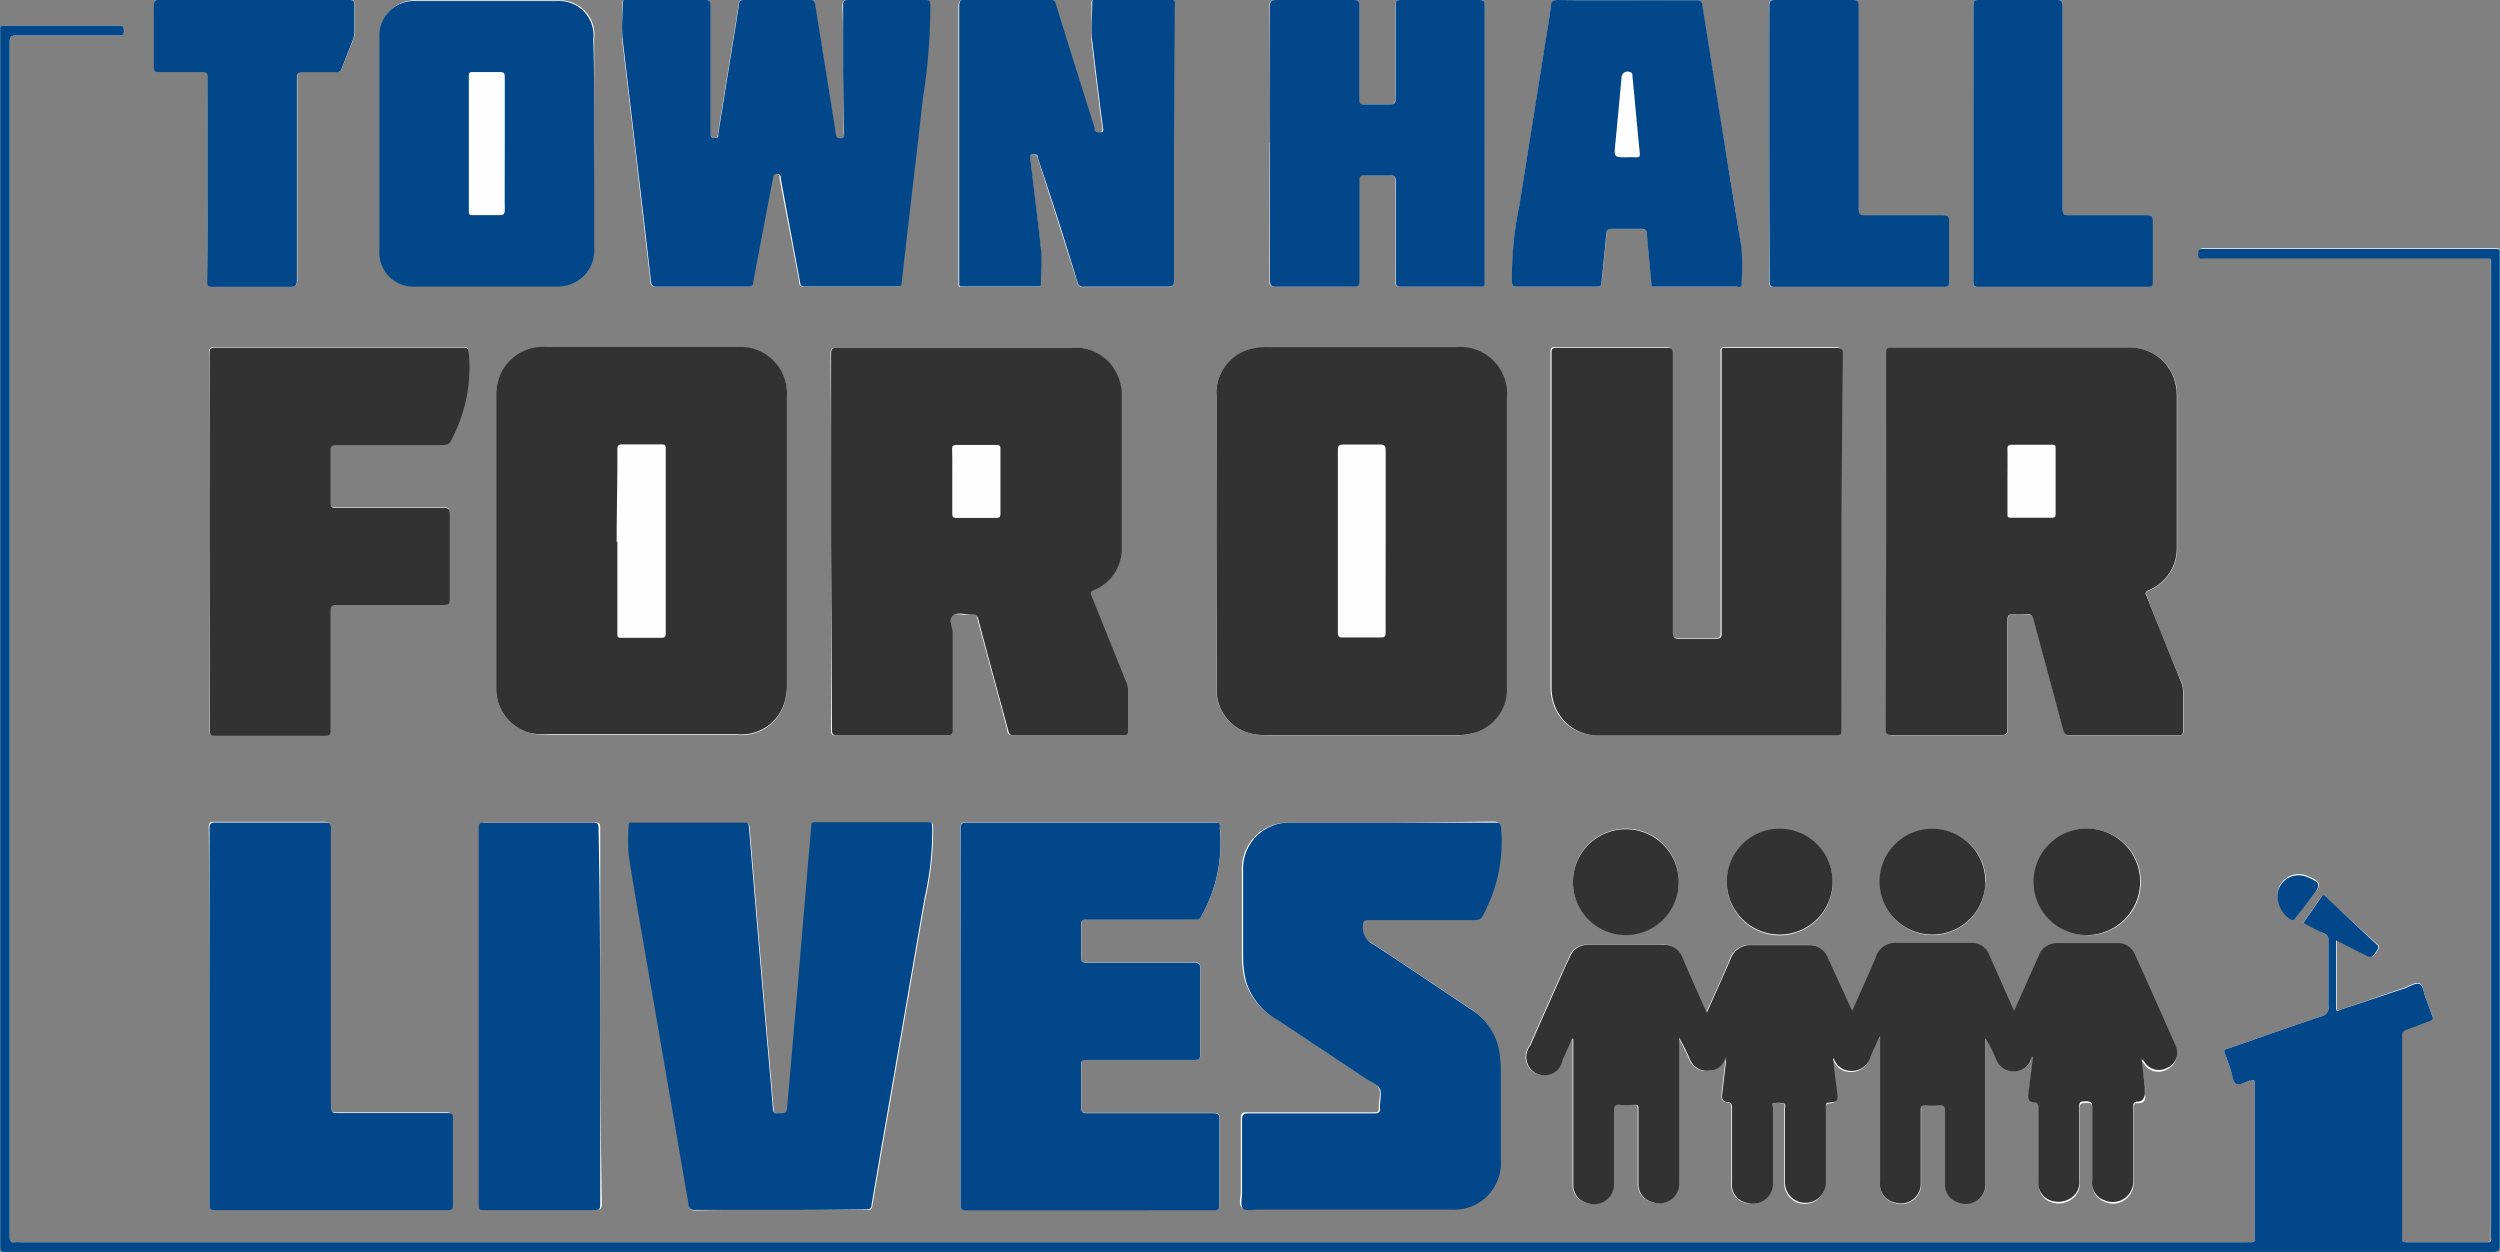 <svg id="Layer_1" data-name="Layer 1" xmlns="http://www.w3.org/2000/svg" viewBox="0 0 136.99 68.59"><rect x="0" y="0" width="136.99" height="68.59" fill="#808080" stroke="none"/><title>town-hall-for-our-lives</title><path d="M147.19,65.68h.05v8a1,1,0,0,0,.77,1.08,1.09,1.09,0,0,0,1.47-1.08q0-2,0-4c0-.22,0-.32.28-.3a2.89,2.89,0,0,0,.72,0c.26,0,.34.07.33.33q0,2,0,4a1,1,0,0,0,.72,1,1.09,1.09,0,0,0,1.5-1.1V65.73a7.29,7.29,0,0,1,.58,1.15,1,1,0,0,0,1,.65.92.92,0,0,0,.89-.62c0-.07,0-.15.13-.17-.08.68-.17,1.35-.25,2,0,.23,0,.46.27.49s.28.16.28.37V73.7a1,1,0,0,0,.47.93,1.23,1.23,0,0,0,1.23,0,1,1,0,0,0,.53-1c0-1.35,0-2.7,0-4,0-.31.1-.34.35-.34s.37,0,.37.33c0,1.34,0,2.68,0,4a1,1,0,0,0,.67,1.09,1.12,1.12,0,0,0,1.57-1.08c0-1.35,0-2.7,0-4,0-.21,0-.33.28-.33s.39-.16.36-.43,0-.25,0-.37L161.53,67a.25.25,0,0,1,.15.13.94.94,0,0,0,1.26.33.9.9,0,0,0,.45-1.22q-1.09-2.52-2.23-5a1,1,0,0,0-1-.61c-1.07,0-2.13,0-3.2,0a1.08,1.08,0,0,0-1.09.73l-.69,1.54-.64,1.44-1.36-3.07a1,1,0,0,0-1-.65c-1.33,0-2.66,0-4,0a1.15,1.15,0,0,0-1.23.8c-.4,1-.84,1.92-1.28,2.91,0-.1-.08-.16-.11-.23l-1.22-2.75a1.08,1.08,0,0,0-1.09-.72c-1,0-2,0-3.05,0a1.16,1.16,0,0,0-1.22.81c-.41,1-.84,1.91-1.28,2.89l-.16-.33c-.39-.89-.79-1.77-1.17-2.67a1.05,1.05,0,0,0-1.09-.71c-1.36,0-2.72,0-4.08,0a1,1,0,0,0-1,.65c-.15.34-.31.68-.46,1-.57,1.28-1.15,2.57-1.71,3.86a1,1,0,1,0,1.76.8l.45-1c0-.07,0-.17.14-.18v8a1,1,0,0,0,.72,1,1.1,1.1,0,0,0,1.51-1.09c0-1.33,0-2.66,0-4,0-.21.06-.29.28-.28a5.61,5.61,0,0,0,.82,0c.2,0,.24.06.24.25,0,.9,0,1.8,0,2.7,0,.46,0,.92,0,1.38a1,1,0,0,0,.77,1,1.08,1.08,0,0,0,1.46-1.1V65.72a11.16,11.16,0,0,1,.62,1.25,1,1,0,0,0,1,.56.89.89,0,0,0,.85-.54l.1-.19c.08.09,0,.16,0,.22l-.21,1.78c0,.22,0,.42.27.45s.27.14.27.35q0,2,0,4.05a1,1,0,0,0,.77,1.11,1.1,1.1,0,0,0,1.47-1.1V69.58c0-.09,0-.25,0-.26a1.47,1.47,0,0,1,.59,0c.14,0,.07.19.07.3v4.08a1.12,1.12,0,1,0,2.24,0c0-1.36,0-2.72,0-4.08,0-.13,0-.26.17-.29.45-.06.51-.17.44-.63s-.15-1.19-.22-1.81c0,0,.06,0,.06.06a1,1,0,0,0,1,.64,1.06,1.06,0,0,0,1-.77C146.85,66.4,147,66,147.19,65.68ZM89.75,38.53V48.82c0,.24,0,.32.3.32h6c.24,0,.32,0,.31-.31,0-1.77,0-3.54,0-5.3,0-.33-.11-.76,0-.94s.63,0,1-.08.36.07.42.32c.54,2,1.09,4,1.63,6.05,0,.17.09.26.3.26h6c.21,0,.26-.07.26-.27,0-.71,0-1.42,0-2.13a1.15,1.15,0,0,0-.1-.52L104,41.52c-.06-.15-.09-.23.11-.32a2.46,2.46,0,0,0,1.54-2.35c0-2.78,0-5.56,0-8.35a2.44,2.44,0,0,0-.1-.71,2.53,2.53,0,0,0-2.66-1.89c-4.27,0-8.54,0-12.81,0-.29,0-.36.08-.36.36Q89.76,33.39,89.75,38.53Zm57.81,0v10.3c0,.24.06.31.31.31,2,0,4,0,6,0,.29,0,.36-.08.36-.36,0-2,0-4,0-5.93,0-.29.08-.37.35-.34a2.43,2.43,0,0,0,.66,0c.28,0,.37.09.43.34.53,2,1.08,4,1.61,6,.06.22.14.3.37.3h5.94c.23,0,.27-.08.26-.29,0-.71,0-1.42,0-2.13a1.22,1.22,0,0,0-.09-.46q-1-2.35-1.9-4.73c-.06-.13-.13-.23.09-.33a2.5,2.5,0,0,0,1.56-2.39c0-2.75,0-5.49,0-8.23a2.91,2.91,0,0,0-.21-1.13,2.55,2.55,0,0,0-2.54-1.55c-4.29,0-8.58,0-12.87,0-.27,0-.31.09-.31.34Zm-60.23,0V30.63a2.55,2.55,0,0,0-2.64-2.72H74.17a2.57,2.57,0,0,0-2.55,1.53,2.86,2.86,0,0,0-.22,1.19v16A2.51,2.51,0,0,0,73.2,49a3.65,3.65,0,0,0,1.09.12h10.2a3.82,3.82,0,0,0,.59,0,2.45,2.45,0,0,0,2.11-1.72,3.22,3.22,0,0,0,.14-1Zm23.54,0V45c0,.59,0,1.19,0,1.79A2.45,2.45,0,0,0,112.6,49a3.37,3.37,0,0,0,1.05.14H124a3.13,3.13,0,0,0,.68-.06,2.48,2.48,0,0,0,2.06-2.61V30.7A2.56,2.56,0,0,0,124,27.9H113.64a3.33,3.33,0,0,0-1,.13,2.49,2.49,0,0,0-1.78,2.55Zm34.26,0q0-5.16,0-10.33c0-.26-.07-.32-.33-.32-2,0-3.94,0-5.9,0-.47,0-.41,0-.41.4q0,7.6,0,15.22c0,.25-.06.32-.31.31-.66,0-1.32,0-2,0-.31,0-.37-.09-.37-.38q0-7.62,0-15.23c0-.25-.06-.34-.33-.33q-3,0-6,0c-.22,0-.31,0-.31.28q0,9.16,0,18.33a2.71,2.71,0,0,0,.1.75A2.52,2.52,0,0,0,132,49.13H144.8c.29,0,.34-.08.34-.35Q145.13,43.68,145.13,38.55Zm25.29,20.88c.39.2.75.41,1.13.58a.37.37,0,0,1,.25.4c0,1.2,0,2.39,0,3.58a.48.48,0,0,1-.39.57c-1.7.57-3.39,1.17-5.09,1.76-.21.07-.25.15-.17.35s.21.61.32.92.1.57.27.67.48-.1.73-.17l.06,0c.18-.08.23,0,.23.18,0,2.82,0,5.63,0,8.45,0,.18-.07.23-.24.22a2.09,2.09,0,0,0-.25,0H45.34a1.71,1.71,0,0,0-.32,0c-.21,0-.29,0-.28-.27,0-.67,0-1.34,0-2q0-31.74,0-63.48c0-.3.06-.38.37-.38,1.86,0,3.72,0,5.59,0,.18,0,.3,0,.3-.25s-.1-.28-.31-.28H44.63c-.47,0-.41-.06-.41.42V77c0,.41,0,.41.41.41H180.79c.32,0,.41-.07.41-.4q0-27.08,0-54.13a1.62,1.62,0,0,1,0-.22c0-.16-.06-.21-.22-.21H165c-.25,0-.31.07-.31.31s.2.21.34.21h15.23c.5,0,.44-.07.44.42V76.24a3.23,3.23,0,0,0,0,.44c0,.2-.06.24-.25.24-1.45,0-2.91,0-4.36,0-.21,0-.26,0-.26-.26V65.58a.3.3,0,0,1,.23-.34c.43-.15.85-.33,1.29-.48.16-.06.21-.12.13-.29-.13-.33-.25-.66-.37-1s-.12-.66-.33-.74-.52.13-.79.23l-3.52,1.22c-.1,0-.21.13-.21-.1V60.37l1.48.75c.47.24.47.24.77-.22a.19.19,0,0,0,0-.28L171.63,58c-.09-.09-.15-.13-.23,0ZM96.85,64.52V74.84c0,.21,0,.32.28.31h13.62c.24,0,.29-.07.29-.3q0-2.34,0-4.68c0-.27-.07-.34-.34-.34h-6.91c-.25,0-.34,0-.33-.31,0-.77,0-1.53,0-2.3,0-.24.05-.31.3-.31,2,0,3.94,0,5.9,0,.27,0,.33-.08.33-.34,0-1.54,0-3.09,0-4.64,0-.28-.07-.35-.35-.35h-5.87c-.23,0-.32,0-.31-.3,0-.57,0-1.15,0-1.73,0-.27.06-.34.34-.34h5.9c.16,0,.28,0,.36-.2a8.17,8.17,0,0,0,1-4.8s0,0,0,0c0-.26-.07-.31-.31-.31H97.17c-.27,0-.33.07-.33.33Q96.85,59.38,96.85,64.52ZM87,75.15c1.56,0,3.12,0,4.68,0,.21,0,.3,0,.34-.27.38-2.27.78-4.53,1.17-6.79.58-3.34,1.15-6.68,1.73-10a16.44,16.44,0,0,0,.42-3.89c0-.15,0-.27-.22-.27H88.93c-.16,0-.22,0-.23.21,0,.66-.11,1.31-.17,2-.17,2.06-.35,4.12-.52,6.19-.2,2.35-.41,4.71-.61,7.06,0,.49,0,.49-.51.49,0,0,0,0,0,0-.21,0-.27,0-.29-.27-.15-1.85-.32-3.69-.48-5.53-.28-3.28-.56-6.57-.83-9.85,0-.22-.1-.27-.31-.27h-6c-.11,0-.28-.08-.28.14a10.21,10.21,0,0,0,0,1.66c.36,2.3.78,4.59,1.17,6.89q1.07,6.1,2.11,12.23c0,.23.11.31.35.3C83.85,75.14,85.42,75.15,87,75.15Zm33.44-21.22H114.9a2.52,2.52,0,0,0-2.64,2.65v4.64a5.52,5.52,0,0,0,.16,1.34,3.64,3.64,0,0,0,1.69,2.1l4.8,3.19c.3.19.7.34.85.62s0,.69,0,1,0,.33-.32.33h-6.87c-.27,0-.37,0-.37.35,0,1.35,0,2.7,0,4,0,.3-.14.7.06.87s.55.05.85.05h10.57a2.55,2.55,0,0,0,2.7-2.7c0-1.62,0-3.24,0-4.86a6.31,6.31,0,0,0-.14-1.37,3.44,3.44,0,0,0-1.59-2.1c-1.75-1.17-3.5-2.36-5.27-3.51a1,1,0,0,1-.56-1c0-.28.1-.32.34-.32h5.49c.69,0,.65,0,.94-.64a8.43,8.43,0,0,0,.81-4.34c0-.31-.1-.36-.39-.36Zm-30-41.3v3.48c0,.12.09.3-.18.31s-.24-.1-.27-.28c-.37-2.33-.75-4.66-1.12-7,0-.21-.08-.3-.32-.3-1.19,0-2.37,0-3.55,0-.21,0-.29.06-.32.27-.12.82-.26,1.65-.39,2.47-.25,1.53-.49,3.06-.74,4.59,0,.1,0,.22-.17.24s-.25-.13-.25-.31c0-2.3,0-4.6,0-6.91,0-.26,0-.36-.33-.35-.61,0-1.22,0-1.82,0H78.56c-.11,0-.26,0-.26.16,0,.66,0,1.32,0,2l.78,6.63q.39,3.33.77,6.64c0,.22.09.29.32.29h4.9c.22,0,.31,0,.35-.28.35-1.88.71-3.75,1.07-5.63,0-.13,0-.27.23-.27s.19.15.21.28L88,24.26c0,.13,0,.3.26.3h5.08c.15,0,.22,0,.24-.2.14-1.29.29-2.57.44-3.86.24-2.08.49-4.16.72-6.24a32.44,32.44,0,0,0,.41-5.12c0-.22-.06-.28-.28-.28-1.4,0-2.8,0-4.2,0-.27,0-.3.09-.3.32C90.42,10.32,90.41,11.47,90.41,12.63ZM55.69,38.52v10.3c0,.23,0,.32.29.32h6c.26,0,.33-.07.33-.33,0-2.18,0-4.35,0-6.53,0-.25.07-.31.31-.31h5.9c.25,0,.32,0,.32-.31,0-1.55,0-3.09,0-4.64,0-.28,0-.37-.35-.37-2,0-3.94,0-5.9,0-.22,0-.28-.05-.28-.27,0-.95,0-1.9,0-2.86,0-.24.06-.31.31-.31h5.59c.62,0,.58,0,.85-.58a8.38,8.38,0,0,0,.81-4.43c0-.25,0-.33-.32-.33q-6.78,0-13.56,0c-.27,0-.33.07-.33.33Q55.69,33.38,55.69,38.52Zm0,26q0,5.15,0,10.29c0,.25.07.31.31.31H68.67c.24,0,.3-.05.3-.29q0-2.35,0-4.71c0-.27-.08-.32-.34-.32h-6c-.3,0-.35-.08-.35-.36,0-5.07,0-10.15,0-15.22,0-.28-.07-.34-.34-.34H56c-.27,0-.35,0-.35.34Q55.69,59.41,55.69,64.55Zm52.85-47.82V9.17c0-.15.06-.32-.21-.32-1.37,0-2.74,0-4.11,0-.15,0-.21,0-.2.19,0,.69,0,1.38,0,2.07.19,1.59.38,3.18.59,4.76,0,.25-.06.25-.24.25s-.19-.17-.23-.28q-1.07-3.36-2.11-6.73a.32.32,0,0,0-.37-.27c-1.52,0-3,0-4.55,0-.3,0-.38.08-.38.38q0,7.49,0,15a1.2,1.2,0,0,1,0,.19c0,.13,0,.16.17.16h4.17c.12,0,.17,0,.17-.15,0-.64,0-1.28,0-1.92-.17-1.64-.39-3.28-.58-4.92,0-.08-.1-.22.08-.24s.28-.05.33.15a1.66,1.66,0,0,0,.06.21q1.06,3.3,2.11,6.62a.3.3,0,0,0,.35.26h4.61c.26,0,.33-.06.33-.33Q108.54,20.48,108.54,16.73Zm-31.77,0c0-1.91,0-3.83,0-5.74a1.88,1.88,0,0,0-2-2.09c-2.57,0-5.15,0-7.72,0a1.89,1.89,0,0,0-2,2q0,5.82,0,11.64a1.86,1.86,0,0,0,2,2h7.76A2.08,2.08,0,0,0,76,24.16a2,2,0,0,0,.74-1.74Zm37,0q0,3.75,0,7.5c0,.26,0,.35.34.35,1.41,0,2.82,0,4.24,0,.25,0,.32-.06.32-.32,0-1.83,0-3.67,0-5.5,0-.22.06-.28.28-.28q.69,0,1.38,0c.25,0,.33.06.33.33,0,1.82,0,3.64,0,5.46,0,.25.07.31.31.31h4.3c.22,0,.27-.06.27-.28V9.15c0-.23,0-.3-.29-.3-1.42,0-2.85,0-4.27,0-.27,0-.32.08-.32.34,0,1.69,0,3.39,0,5.08,0,.24-.06.31-.3.3q-.69,0-1.38,0c-.24,0-.31-.05-.31-.31,0-1.7,0-3.41,0-5.12,0-.23-.06-.29-.3-.29q-2.11,0-4.23,0c-.28,0-.37.06-.37.36Q113.8,13,113.79,16.71Zm19.58-7.85c-1.26,0-2.52,0-3.77,0-.26,0-.33.09-.37.32-.1.7-.21,1.4-.33,2.11l-1.41,8.85a18.57,18.57,0,0,0-.4,4.14c0,.2,0,.29.26.29h4.4c.19,0,.24-.06.25-.24.08-.89.18-1.77.26-2.66,0-.2.08-.28.3-.27.51,0,1,0,1.54,0,.29,0,.37.08.39.35.06.87.16,1.73.23,2.6,0,.17.07.22.24.22.36,0,.72,0,1.07,0h3.36c.09,0,.26.08.25-.13a14.81,14.81,0,0,0,0-2c-.31-2.05-.65-4.09-1-6.13-.39-2.4-.77-4.79-1.15-7.19,0-.18-.1-.25-.3-.25ZM77.1,64.55q0-5.17,0-10.33c0-.22,0-.3-.29-.3h-6c-.23,0-.28.06-.28.28q0,10.32,0,20.65c0,.26.08.3.32.3,2,0,4,0,6,0,.29,0,.34-.09.34-.35Q77.1,69.68,77.1,64.55ZM55.58,18.68c0,1.86,0,3.72,0,5.58,0,.24.06.3.29.3,1.42,0,2.83,0,4.24,0,.32,0,.39-.08.39-.39,0-3.68,0-7.36,0-11.05,0-.26.08-.33.33-.32.61,0,1.22,0,1.82,0a.27.27,0,0,0,.3-.2c.17-.48.37-.95.56-1.43a1.54,1.54,0,0,0,.14-.57c0-.49,0-1,0-1.48,0-.22-.06-.28-.28-.28H52.94c-.22,0-.29,0-.29.27q0,1.71,0,3.42c0,.2.05.27.26.26.8,0,1.59,0,2.39,0,.23,0,.29.06.29.29C55.58,15,55.58,16.82,55.58,18.68Zm96.76-2v7.6c0,.2,0,.29.26.29h9.29c.23,0,.28-.07.28-.29,0-1.11,0-2.21,0-3.32,0-.24-.06-.32-.31-.32h-4.3c-.29,0-.34-.08-.34-.35,0-3.7,0-7.41,0-11.11,0-.26,0-.33-.32-.33-1.42,0-2.85,0-4.27,0-.26,0-.3.08-.3.32Zm-11.18,0c0,2.53,0,5.06,0,7.6,0,.2,0,.29.27.29h9.29c.22,0,.27-.07.27-.28q0-1.65,0-3.3c0-.27-.05-.36-.34-.35h-4.27c-.28,0-.34-.08-.34-.35,0-3.7,0-7.4,0-11.11,0-.25-.06-.33-.32-.33-1.43,0-2.85,0-4.27,0-.26,0-.31.08-.31.32C141.17,11.67,141.16,14.17,141.16,16.67Zm17.41,43.42a2.92,2.92,0,1,0-2.89-2.93A2.92,2.92,0,0,0,158.57,60.09Zm-13.94-3a2.9,2.9,0,1,0-2.76,3A2.91,2.91,0,0,0,144.63,57.1Zm-14.23.07a2.9,2.9,0,1,0,2.9-2.91A2.91,2.91,0,0,0,130.4,57.17Zm22.63,0a2.9,2.9,0,1,0-2.9,2.92A2.91,2.91,0,0,0,153,57.17ZM169,57.9a1.6,1.6,0,0,0,.71,1.25c.14.09.23.09.34-.06.31-.44.64-.87,1-1.31s.33-.6-.23-.86l-.17-.07A1.17,1.17,0,0,0,169,57.9Z" transform="translate(-44.21 -8.85)" fill="#fefefe"/><path d="M147.19,65.68c-.16.36-.34.72-.48,1.08a1.06,1.06,0,0,1-1,.77,1,1,0,0,1-1-.64s0,0-.06-.06c.07.62.14,1.21.22,1.81s0,.57-.44.63c-.21,0-.17.16-.17.29,0,1.36,0,2.72,0,4.08a1.12,1.12,0,1,1-2.24,0V69.61c0-.11.07-.27-.07-.3a1.47,1.47,0,0,0-.59,0c-.07,0,0,.17,0,.26v4.08a1.1,1.1,0,0,1-1.47,1.1,1,1,0,0,1-.77-1.11q0-2,0-4.05c0-.21,0-.33-.27-.35s-.3-.23-.27-.45l.21-1.78c0-.06,0-.13,0-.22l-.1.19a.89.89,0,0,1-.85.54,1,1,0,0,1-1-.56,11.16,11.16,0,0,0-.62-1.25v7.91a1.08,1.08,0,0,1-1.46,1.1,1,1,0,0,1-.77-1c0-.46,0-.92,0-1.38,0-.9,0-1.8,0-2.7,0-.19,0-.26-.24-.25a5.61,5.61,0,0,1-.82,0c-.22,0-.28.07-.28.28,0,1.33,0,2.66,0,4a1.1,1.1,0,0,1-1.51,1.09,1,1,0,0,1-.72-1v-8c-.12,0-.11.11-.14.18l-.45,1a1,1,0,1,1-1.76-.8c.56-1.29,1.14-2.58,1.71-3.86.15-.35.31-.69.46-1a1,1,0,0,1,1-.65c1.36,0,2.72,0,4.08,0a1.05,1.05,0,0,1,1.09.71c.38.9.78,1.78,1.17,2.67l.16.33c.44-1,.87-1.93,1.28-2.89a1.16,1.16,0,0,1,1.22-.81c1,0,2,0,3.05,0a1.08,1.08,0,0,1,1.09.72L145.59,64c0,.07.07.13.11.23.44-1,.88-1.94,1.28-2.91a1.15,1.15,0,0,1,1.23-.8c1.33,0,2.66,0,4,0a1,1,0,0,1,1,.65l1.36,3.07.64-1.44.69-1.54a1.08,1.08,0,0,1,1.09-.73c1.07,0,2.13,0,3.2,0a1,1,0,0,1,1,.61q1.14,2.52,2.23,5a.9.9,0,0,1-.45,1.22.94.94,0,0,1-1.26-.33.25.25,0,0,0-.15-.13l.18,1.51c0,.12,0,.24,0,.37s-.09.43-.36.43-.28.12-.28.33c0,1.35,0,2.7,0,4a1.12,1.12,0,0,1-1.57,1.08,1,1,0,0,1-.67-1.09c0-1.34,0-2.68,0-4,0-.31-.12-.33-.37-.33s-.36,0-.35.34c0,1.35,0,2.7,0,4a1,1,0,0,1-.53,1,1.23,1.23,0,0,1-1.23,0,1,1,0,0,1-.47-.93V69.62c0-.21,0-.35-.28-.37s-.3-.26-.27-.49c.08-.67.17-1.34.25-2-.09,0-.1.1-.13.17a.92.92,0,0,1-.89.62,1,1,0,0,1-1-.65,7.29,7.29,0,0,0-.58-1.15v7.89a1.09,1.09,0,0,1-1.5,1.1,1,1,0,0,1-.72-1q0-2,0-4c0-.26-.07-.35-.33-.33a2.89,2.89,0,0,1-.72,0c-.25,0-.29.08-.28.3q0,2,0,4A1.09,1.09,0,0,1,148,74.73a1,1,0,0,1-.77-1.08v-8Zm-8.4,1v0h0Zm22.74.13v0h0Z" transform="translate(-44.21 -8.85)" fill="#323232"/><path d="M89.75,38.53q0-5.14,0-10.27c0-.28.07-.36.36-.36,4.27,0,8.54,0,12.81,0a2.53,2.53,0,0,1,2.66,1.89,2.44,2.44,0,0,1,.1.71c0,2.79,0,5.57,0,8.35a2.46,2.46,0,0,1-1.54,2.35c-.2.09-.17.17-.11.32l1.89,4.7a1.15,1.15,0,0,1,.1.52c0,.71,0,1.42,0,2.13,0,.2-.05.27-.26.27h-6c-.21,0-.26-.09-.3-.26-.54-2-1.09-4-1.63-6.05-.06-.25-.16-.35-.42-.32s-.77-.14-1,.08,0,.61,0,.94c0,1.76,0,3.53,0,5.3,0,.26-.07.31-.31.31h-6c-.25,0-.31-.08-.3-.32Zm6.64-3.32c0,.59,0,1.19,0,1.78,0,.18.05.24.23.24H98.8c.19,0,.23-.06.23-.24q0-1.76,0-3.51c0-.18,0-.25-.24-.25q-1.08,0-2.16,0c-.2,0-.25.06-.25.25C96.4,34.06,96.39,34.63,96.39,35.21Z" transform="translate(-44.21 -8.85)" fill="#323232"/><path d="M147.56,38.53V28.24c0-.25,0-.34.31-.34,4.29,0,8.58,0,12.87,0a2.55,2.55,0,0,1,2.54,1.55,2.91,2.91,0,0,1,.21,1.13c0,2.74,0,5.48,0,8.23a2.5,2.5,0,0,1-1.56,2.39c-.22.1-.15.2-.09.33q.94,2.37,1.9,4.73a1.22,1.22,0,0,1,.09.46c0,.71,0,1.42,0,2.13,0,.21,0,.29-.26.29h-5.94c-.23,0-.31-.08-.37-.3-.53-2-1.08-4-1.61-6-.06-.25-.15-.37-.43-.34a2.43,2.43,0,0,1-.66,0c-.27,0-.35.05-.35.34,0,2,0,3.95,0,5.93,0,.28-.07.36-.36.36-2,0-4,0-6,0-.25,0-.31-.07-.31-.31Zm6.65-3.27V37c0,.17,0,.22.21.22h2.23c.17,0,.2-.07.2-.22,0-1.19,0-2.37,0-3.55,0-.18,0-.23-.23-.23-.72,0-1.44,0-2.16,0-.22,0-.26.08-.25.27C154.22,34.09,154.21,34.67,154.21,35.26Z" transform="translate(-44.21 -8.85)" fill="#323232"/><path d="M87.33,38.54v7.82a3.22,3.22,0,0,1-.14,1,2.45,2.45,0,0,1-2.11,1.72,3.82,3.82,0,0,1-.59,0H74.29A3.65,3.65,0,0,1,73.2,49a2.51,2.51,0,0,1-1.8-2.42v-16a2.86,2.86,0,0,1,.22-1.19,2.57,2.57,0,0,1,2.55-1.53H84.69a2.55,2.55,0,0,1,2.64,2.72Zm-9.29,0c0,1.69,0,3.37,0,5,0,.21,0,.27.26.26h2.13c.21,0,.26-.06.26-.26,0-3.36,0-6.71,0-10.07,0-.2,0-.27-.26-.27-.7,0-1.4,0-2.1,0-.25,0-.29.08-.29.3C78.05,35.19,78,36.86,78,38.52Z" transform="translate(-44.21 -8.85)" fill="#323232"/><path d="M110.87,38.52V30.58A2.49,2.49,0,0,1,112.65,28a3.33,3.33,0,0,1,1-.13H124a2.56,2.56,0,0,1,2.78,2.8V46.46a2.48,2.48,0,0,1-2.06,2.61,3.13,3.13,0,0,1-.68.06H113.65A3.37,3.37,0,0,1,112.6,49a2.45,2.45,0,0,1-1.72-2.21c0-.6,0-1.2,0-1.79Zm9.27,0c0-1.67,0-3.35,0-5,0-.25-.08-.31-.32-.31q-1,0-2,0c-.23,0-.3.06-.3.3,0,3.34,0,6.69,0,10,0,.24.08.28.29.27h2c.25,0,.33,0,.33-.32C120.13,41.86,120.14,40.21,120.14,38.56Z" transform="translate(-44.21 -8.85)" fill="#323232"/><path d="M145.13,38.55q0,5.13,0,10.24c0,.27,0,.35-.34.35H132a2.52,2.52,0,0,1-2.67-1.87,2.71,2.71,0,0,1-.1-.75q0-9.16,0-18.33c0-.26.09-.28.31-.28q3,0,6,0c.27,0,.33.08.33.33q0,7.62,0,15.23c0,.29.06.39.37.38.66,0,1.32,0,2,0,.25,0,.31-.06.31-.31q0-7.6,0-15.22c0-.45-.06-.4.41-.4,2,0,3.93,0,5.9,0,.26,0,.33.06.33.32Q145.13,33.4,145.13,38.55Z" transform="translate(-44.21 -8.85)" fill="#323232"/><path d="M170.42,59.43l1-1.44c.08-.14.14-.1.23,0l2.82,2.64a.19.19,0,0,1,0,.28c-.3.46-.3.46-.77.22l-1.48-.75v3.71c0,.23.11.14.21.1L176,63c.27-.1.59-.31.79-.23s.23.48.33.74.24.67.37,1c.08.17,0,.23-.13.29-.44.15-.86.33-1.29.48a.3.3,0,0,0-.23.34V76.66c0,.21,0,.26.26.26,1.45,0,2.91,0,4.36,0,.19,0,.27,0,.25-.24a3.23,3.23,0,0,1,0-.44V23.43c0-.49.06-.42-.44-.42H165c-.14,0-.34.09-.34-.21s.06-.31.31-.31h16c.16,0,.24.05.22.21a1.62,1.62,0,0,0,0,.22q0,27.06,0,54.13c0,.33-.09.4-.41.4H44.63c-.41,0-.41,0-.41-.41V10.68c0-.48-.06-.42.41-.42h6.06c.21,0,.31,0,.31.28s-.12.25-.3.25c-1.87,0-3.73,0-5.59,0-.31,0-.37.08-.37.38q0,31.74,0,63.48c0,.67,0,1.34,0,2,0,.22.07.3.28.27a1.71,1.71,0,0,1,.32,0H167.27a2.09,2.09,0,0,1,.25,0c.17,0,.24,0,.24-.22,0-2.82,0-5.63,0-8.45,0-.18,0-.26-.23-.18l-.06,0c-.25.07-.54.28-.73.17s-.19-.44-.27-.67-.2-.62-.32-.92,0-.28.17-.35c1.7-.59,3.39-1.19,5.09-1.76a.48.48,0,0,0,.39-.57c0-1.19,0-2.38,0-3.58a.37.37,0,0,0-.25-.4C171.17,59.84,170.81,59.63,170.42,59.43Z" transform="translate(-44.21 -8.85)" fill="#014789"/><path d="M96.85,64.52q0-5.14,0-10.27c0-.26.06-.33.33-.33h13.56c.24,0,.35,0,.31.31,0,0,0,0,0,0a8.17,8.17,0,0,1-1,4.8c-.08.2-.2.2-.36.2h-5.9c-.28,0-.35.07-.34.34,0,.58,0,1.16,0,1.73,0,.26.08.3.31.3h5.87c.28,0,.35.07.35.35,0,1.55,0,3.1,0,4.64,0,.26-.06.34-.33.34-2,0-3.93,0-5.9,0-.25,0-.31.07-.3.31,0,.77,0,1.53,0,2.3,0,.27.08.31.33.31h6.91c.27,0,.34.07.34.34q0,2.34,0,4.68c0,.23-.05.3-.29.3H97.13c-.26,0-.28-.1-.28-.31Z" transform="translate(-44.21 -8.85)" fill="#014789"/><path d="M87,75.15c-1.57,0-3.14,0-4.71,0-.24,0-.31-.07-.35-.3q-1.05-6.12-2.11-12.23c-.39-2.3-.81-4.59-1.17-6.89a10.21,10.21,0,0,1,0-1.66c0-.22.17-.14.28-.14h6c.21,0,.29,0,.31.27.27,3.28.55,6.57.83,9.85.16,1.84.33,3.68.48,5.53,0,.22.08.3.29.27,0,0,0,0,0,0,.48,0,.47,0,.51-.49.2-2.35.41-4.71.61-7.06.17-2.07.35-4.13.52-6.19.06-.66.13-1.31.17-2,0-.17.07-.21.23-.21h6.18c.24,0,.2.12.22.27a16.44,16.44,0,0,1-.42,3.89c-.58,3.33-1.15,6.67-1.73,10-.39,2.26-.79,4.52-1.17,6.79,0,.24-.13.27-.34.27C90.11,75.14,88.55,75.15,87,75.15Z" transform="translate(-44.21 -8.85)" fill="#014789"/><path d="M120.43,53.93h5.65c.29,0,.36,0,.39.36a8.43,8.43,0,0,1-.81,4.34c-.29.62-.25.64-.94.64h-5.49c-.24,0-.32,0-.34.32a1,1,0,0,0,.56,1c1.77,1.15,3.52,2.34,5.27,3.51a3.44,3.44,0,0,1,1.59,2.1,6.31,6.31,0,0,1,.14,1.37c0,1.62,0,3.24,0,4.86a2.55,2.55,0,0,1-2.7,2.7H113.18c-.3,0-.68.09-.85-.05s-.06-.57-.06-.87c0-1.35,0-2.7,0-4,0-.3.1-.35.37-.35h6.87c.27,0,.34-.07.32-.33s.1-.76,0-1-.55-.43-.85-.62l-4.8-3.19a3.64,3.64,0,0,1-1.69-2.1,5.52,5.52,0,0,1-.16-1.34V56.58a2.52,2.52,0,0,1,2.64-2.65Z" transform="translate(-44.21 -8.85)" fill="#014789"/><path d="M90.41,12.63c0-1.16,0-2.31,0-3.46,0-.23,0-.32.3-.32,1.4,0,2.8,0,4.2,0,.22,0,.27.06.28.28a32.44,32.44,0,0,1-.41,5.12c-.23,2.08-.48,4.16-.72,6.24-.15,1.29-.3,2.57-.44,3.86,0,.17-.09.2-.24.2H88.3c-.26,0-.23-.17-.26-.3L87,18.66c0-.13,0-.27-.21-.28s-.2.14-.23.27c-.36,1.88-.72,3.75-1.07,5.63,0,.23-.13.28-.35.28H80.2c-.23,0-.29-.07-.32-.29q-.37-3.32-.77-6.64L78.33,11c-.07-.66,0-1.32,0-2,0-.21.15-.16.26-.16H81c.6,0,1.21,0,1.82,0,.29,0,.33.09.33.35,0,2.31,0,4.61,0,6.91,0,.18,0,.34.25.31s.15-.14.17-.24c.25-1.53.49-3.06.74-4.59.13-.82.27-1.65.39-2.47,0-.21.11-.27.32-.27,1.18,0,2.36,0,3.55,0,.24,0,.29.09.32.3.37,2.33.75,4.66,1.12,7,0,.18.05.29.27.28s.18-.19.18-.31Z" transform="translate(-44.21 -8.85)" fill="#014789"/><path d="M55.69,38.52q0-5.15,0-10.29c0-.26.06-.33.33-.33q6.78,0,13.56,0c.27,0,.3.08.32.33a8.38,8.38,0,0,1-.81,4.43c-.27.56-.23.58-.85.58H62.64c-.25,0-.32.07-.31.31,0,1,0,1.91,0,2.86,0,.22.06.28.28.27,2,0,3.93,0,5.9,0,.3,0,.35.09.35.37,0,1.55,0,3.09,0,4.64,0,.26-.07.31-.32.31h-5.9c-.24,0-.31.06-.31.31,0,2.18,0,4.35,0,6.53,0,.26-.07.33-.33.33H56c-.26,0-.3-.09-.29-.32Z" transform="translate(-44.21 -8.85)" fill="#323232"/><path d="M55.69,64.55q0-5.14,0-10.29c0-.29.08-.34.35-.34H62c.27,0,.34.06.34.34,0,5.07,0,10.15,0,15.22,0,.28.05.37.35.36h6c.26,0,.34,0,.34.32q0,2.35,0,4.71c0,.24-.06.29-.3.29H56c-.24,0-.31-.06-.31-.31Q55.69,69.69,55.69,64.55Z" transform="translate(-44.21 -8.85)" fill="#014789"/><path d="M108.54,16.73q0,3.75,0,7.5c0,.27-.07.33-.33.33h-4.61a.3.3,0,0,1-.35-.26q-1-3.32-2.11-6.62a1.66,1.66,0,0,1-.06-.21c0-.2-.2-.16-.33-.15s-.09.16-.08.24c.19,1.64.41,3.28.58,4.92.06.64,0,1.28,0,1.92,0,.13,0,.15-.17.15H96.94c-.12,0-.18,0-.17-.16a1.2,1.2,0,0,0,0-.19q0-7.48,0-15c0-.3.08-.38.38-.38,1.52,0,3,0,4.55,0a.32.32,0,0,1,.37.27q1.05,3.38,2.11,6.73c0,.11,0,.28.23.28s.28,0,.24-.25c-.21-1.58-.4-3.17-.59-4.76-.08-.69,0-1.38,0-2.07,0-.15,0-.19.2-.19,1.37,0,2.74,0,4.11,0,.27,0,.21.17.21.32Z" transform="translate(-44.21 -8.85)" fill="#014789"/><path d="M76.77,16.7v5.72A2,2,0,0,1,76,24.16a2.08,2.08,0,0,1-1.27.39H67a1.86,1.86,0,0,1-2-2q0-5.82,0-11.64a1.89,1.89,0,0,1,2-2c2.57,0,5.15,0,7.72,0a1.88,1.88,0,0,1,2,2.09C76.78,12.87,76.77,14.79,76.77,16.7Zm-4.9,0c0-1.2,0-2.4,0-3.61,0-.24-.06-.3-.3-.29-.48,0-1,0-1.44,0-.18,0-.23,0-.23.23q0,3.69,0,7.37c0,.18,0,.24.23.24.48,0,1,0,1.45,0,.23,0,.29-.07.29-.3C71.86,19.13,71.87,17.91,71.87,16.7Z" transform="translate(-44.21 -8.85)" fill="#014789"/><path d="M113.79,16.71q0-3.75,0-7.5c0-.3.09-.36.37-.36q2.11,0,4.23,0c.24,0,.3.06.3.29,0,1.71,0,3.42,0,5.12,0,.26.07.32.31.31q.69,0,1.38,0c.24,0,.3-.06.3-.3,0-1.69,0-3.39,0-5.08,0-.26,0-.34.32-.34,1.42,0,2.85,0,4.27,0,.24,0,.29.07.29.3V24.28c0,.22,0,.28-.27.28H121c-.24,0-.31-.06-.31-.31,0-1.82,0-3.64,0-5.46,0-.27-.08-.34-.33-.33q-.69,0-1.38,0c-.22,0-.28.06-.28.28,0,1.83,0,3.67,0,5.5,0,.26-.07.32-.32.32-1.42,0-2.83,0-4.24,0-.29,0-.34-.09-.34-.35Q113.8,20.46,113.79,16.71Z" transform="translate(-44.21 -8.85)" fill="#014789"/><path d="M133.37,8.86h3.82c.2,0,.27.07.3.25.38,2.4.76,4.79,1.15,7.19.32,2,.66,4.08,1,6.13a14.81,14.81,0,0,1,0,2c0,.21-.16.13-.25.13H136c-.35,0-.71,0-1.07,0-.17,0-.23,0-.24-.22-.07-.87-.17-1.73-.23-2.6,0-.27-.1-.37-.39-.35-.51,0-1,0-1.54,0-.22,0-.28.07-.3.27-.08.89-.18,1.77-.26,2.66,0,.18-.06.24-.25.24h-4.4c-.23,0-.25-.09-.26-.29a18.57,18.57,0,0,1,.4-4.14l1.41-8.85c.12-.71.23-1.41.33-2.11,0-.23.11-.32.37-.32C130.85,8.87,132.11,8.86,133.37,8.86Zm0,8.61a3.09,3.09,0,0,1,.43,0c.22,0,.29,0,.26-.27-.14-1.39-.26-2.79-.4-4.19,0-.07,0-.16-.1-.2a.34.34,0,0,0-.5.32c-.11,1.2-.22,2.41-.34,3.62C132.65,17.47,132.65,17.47,133.37,17.47Z" transform="translate(-44.21 -8.85)" fill="#014789"/><path d="M77.1,64.55q0,5.13,0,10.26c0,.26,0,.35-.34.35-2,0-4,0-6,0-.24,0-.32,0-.32-.3q0-10.32,0-20.65c0-.22.05-.28.28-.28h6c.25,0,.29.08.29.3Q77.1,59.38,77.1,64.55Z" transform="translate(-44.21 -8.85)" fill="#014789"/><path d="M55.58,18.68c0-1.86,0-3.72,0-5.59,0-.23-.06-.29-.29-.29-.8,0-1.59,0-2.39,0-.21,0-.26-.06-.26-.26q0-1.71,0-3.42c0-.23.07-.28.29-.27H63.35c.22,0,.29.06.28.28,0,.5,0,1,0,1.48a1.54,1.54,0,0,1-.14.57c-.19.48-.39,1-.56,1.43a.27.27,0,0,1-.3.2c-.6,0-1.21,0-1.82,0-.25,0-.33.06-.33.32,0,3.69,0,7.37,0,11.05,0,.31-.07.39-.39.39-1.41,0-2.82,0-4.24,0-.23,0-.29-.06-.29-.3C55.59,22.4,55.58,20.54,55.58,18.68Z" transform="translate(-44.21 -8.85)" fill="#014789"/><path d="M152.34,16.67V9.17c0-.24,0-.32.3-.32,1.42,0,2.85,0,4.27,0,.27,0,.32.07.32.33,0,3.7,0,7.41,0,11.11,0,.27.05.36.34.35h4.3c.25,0,.31.08.31.32,0,1.11,0,2.21,0,3.32,0,.22,0,.29-.28.29H152.6c-.23,0-.26-.09-.26-.29Z" transform="translate(-44.21 -8.85)" fill="#014789"/><path d="M141.16,16.67c0-2.5,0-5,0-7.5,0-.24.05-.32.31-.32,1.42,0,2.84,0,4.27,0,.26,0,.32.08.32.33,0,3.71,0,7.41,0,11.11,0,.27.06.36.34.35h4.27c.29,0,.35.08.34.35q0,1.65,0,3.3c0,.21-.05.28-.27.28h-9.29c-.24,0-.27-.09-.27-.29C141.17,21.73,141.16,19.2,141.16,16.67Z" transform="translate(-44.21 -8.85)" fill="#014789"/><path d="M158.57,60.09a2.92,2.92,0,1,1,2.91-2.92A2.93,2.93,0,0,1,158.57,60.09Z" transform="translate(-44.21 -8.85)" fill="#323232"/><path d="M144.63,57.1a2.9,2.9,0,1,1-3-2.84A2.91,2.91,0,0,1,144.63,57.1Z" transform="translate(-44.21 -8.85)" fill="#323232"/><path d="M130.4,57.17a2.9,2.9,0,1,1,2.9,2.92A2.9,2.9,0,0,1,130.4,57.17Z" transform="translate(-44.21 -8.85)" fill="#323232"/><path d="M153,57.17a2.9,2.9,0,1,1-2.91-2.91A2.91,2.91,0,0,1,153,57.17Z" transform="translate(-44.21 -8.85)" fill="#323232"/><path d="M169,57.9a1.17,1.17,0,0,1,1.61-1l.17.07c.56.26.59.38.23.86s-.65.87-1,1.31c-.11.15-.2.15-.34.06A1.6,1.6,0,0,1,169,57.9Z" transform="translate(-44.21 -8.85)" fill="#014789"/><polygon points="94.58 57.88 94.57 57.86 94.59 57.86 94.58 57.88" fill="#fefefe"/><polygon points="117.31 58.01 117.31 57.98 117.32 57.99 117.31 58.01" fill="#fefefe"/></svg>
